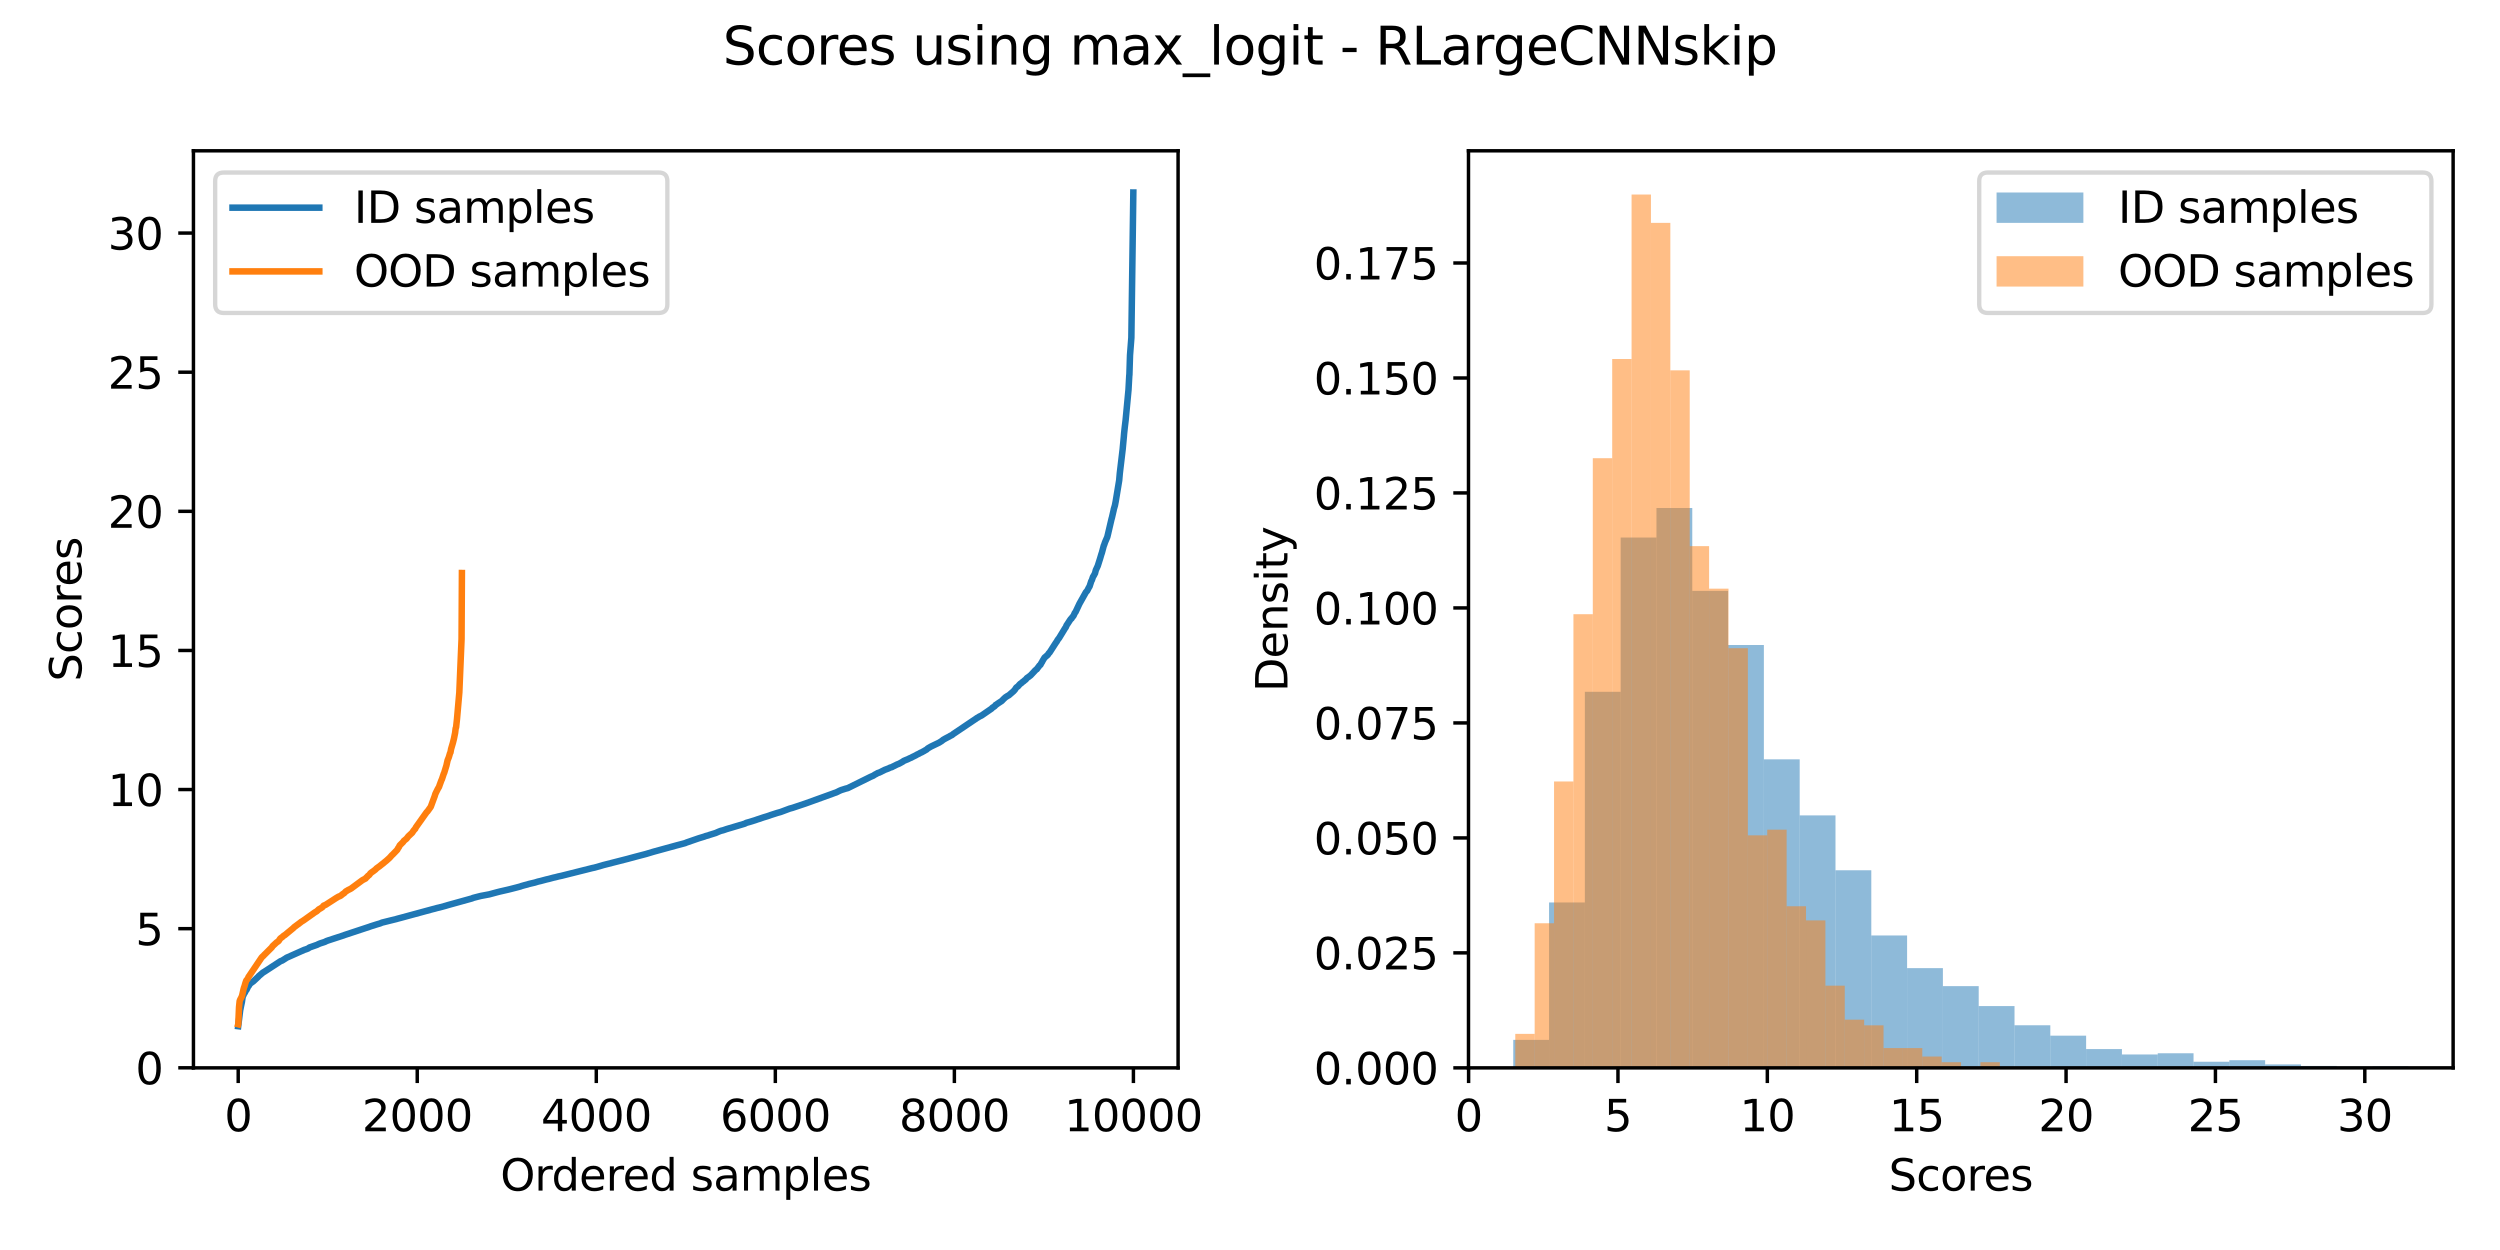 <?xml version="1.0" encoding="utf-8" standalone="no"?>
<!DOCTYPE svg PUBLIC "-//W3C//DTD SVG 1.1//EN"
  "http://www.w3.org/Graphics/SVG/1.1/DTD/svg11.dtd">
<svg xmlns:xlink="http://www.w3.org/1999/xlink" width="576pt" height="288pt" viewBox="0 0 576 288" xmlns="http://www.w3.org/2000/svg" version="1.1">
 <defs>
  <style type="text/css">*{stroke-linejoin: round; stroke-linecap: butt}</style>
 </defs>
 <g id="figure_1">
  <g id="patch_1">
   <path d="M 0 288 
L 576 288 
L 576 0 
L 0 0 
z
" style="fill: #ffffff"/>
  </g>
  <g id="axes_1">
   <g id="patch_2">
    <path d="M 44.57 246.04 
L 271.43 246.04 
L 271.43 34.751 
L 44.57 34.751 
z
" style="fill: #ffffff"/>
   </g>
   <g id="matplotlib.axis_1">
    <g id="xtick_1">
     <g id="line2d_1">
      <defs>
       <path id="mb1675993ce" d="M 0 0 
L 0 3.5 
" style="stroke: #000000; stroke-width: 0.8"/>
      </defs>
      <g>
       <use xlink:href="#mb1675993ce" x="54.882" y="246.04" style="stroke: #000000; stroke-width: 0.8"/>
      </g>
     </g>
     <g id="text_1">
      <!-- 0 -->
      <g transform="translate(51.701 260.638) scale(0.1 -0.1)">
       <defs>
        <path id="DejaVuSans-30" d="M 2034 4250 
Q 1547 4250 1301 3770 
Q 1056 3291 1056 2328 
Q 1056 1369 1301 889 
Q 1547 409 2034 409 
Q 2525 409 2770 889 
Q 3016 1369 3016 2328 
Q 3016 3291 2770 3770 
Q 2525 4250 2034 4250 
z
M 2034 4750 
Q 2819 4750 3233 4129 
Q 3647 3509 3647 2328 
Q 3647 1150 3233 529 
Q 2819 -91 2034 -91 
Q 1250 -91 836 529 
Q 422 1150 422 2328 
Q 422 3509 836 4129 
Q 1250 4750 2034 4750 
z
" transform="scale(0.016)"/>
       </defs>
       <use xlink:href="#DejaVuSans-30"/>
      </g>
     </g>
    </g>
    <g id="xtick_2">
     <g id="line2d_2">
      <g>
       <use xlink:href="#mb1675993ce" x="96.133" y="246.04" style="stroke: #000000; stroke-width: 0.8"/>
      </g>
     </g>
     <g id="text_2">
      <!-- 2000 -->
      <g transform="translate(83.408 260.638) scale(0.1 -0.1)">
       <defs>
        <path id="DejaVuSans-32" d="M 1228 531 
L 3431 531 
L 3431 0 
L 469 0 
L 469 531 
Q 828 903 1448 1529 
Q 2069 2156 2228 2338 
Q 2531 2678 2651 2914 
Q 2772 3150 2772 3378 
Q 2772 3750 2511 3984 
Q 2250 4219 1831 4219 
Q 1534 4219 1204 4116 
Q 875 4013 500 3803 
L 500 4441 
Q 881 4594 1212 4672 
Q 1544 4750 1819 4750 
Q 2544 4750 2975 4387 
Q 3406 4025 3406 3419 
Q 3406 3131 3298 2873 
Q 3191 2616 2906 2266 
Q 2828 2175 2409 1742 
Q 1991 1309 1228 531 
z
" transform="scale(0.016)"/>
       </defs>
       <use xlink:href="#DejaVuSans-32"/>
       <use xlink:href="#DejaVuSans-30" transform="translate(63.623 0)"/>
       <use xlink:href="#DejaVuSans-30" transform="translate(127.246 0)"/>
       <use xlink:href="#DejaVuSans-30" transform="translate(190.869 0)"/>
      </g>
     </g>
    </g>
    <g id="xtick_3">
     <g id="line2d_3">
      <g>
       <use xlink:href="#mb1675993ce" x="137.385" y="246.04" style="stroke: #000000; stroke-width: 0.8"/>
      </g>
     </g>
     <g id="text_3">
      <!-- 4000 -->
      <g transform="translate(124.66 260.638) scale(0.1 -0.1)">
       <defs>
        <path id="DejaVuSans-34" d="M 2419 4116 
L 825 1625 
L 2419 1625 
L 2419 4116 
z
M 2253 4666 
L 3047 4666 
L 3047 1625 
L 3713 1625 
L 3713 1100 
L 3047 1100 
L 3047 0 
L 2419 0 
L 2419 1100 
L 313 1100 
L 313 1709 
L 2253 4666 
z
" transform="scale(0.016)"/>
       </defs>
       <use xlink:href="#DejaVuSans-34"/>
       <use xlink:href="#DejaVuSans-30" transform="translate(63.623 0)"/>
       <use xlink:href="#DejaVuSans-30" transform="translate(127.246 0)"/>
       <use xlink:href="#DejaVuSans-30" transform="translate(190.869 0)"/>
      </g>
     </g>
    </g>
    <g id="xtick_4">
     <g id="line2d_4">
      <g>
       <use xlink:href="#mb1675993ce" x="178.636" y="246.04" style="stroke: #000000; stroke-width: 0.8"/>
      </g>
     </g>
     <g id="text_4">
      <!-- 6000 -->
      <g transform="translate(165.911 260.638) scale(0.1 -0.1)">
       <defs>
        <path id="DejaVuSans-36" d="M 2113 2584 
Q 1688 2584 1439 2293 
Q 1191 2003 1191 1497 
Q 1191 994 1439 701 
Q 1688 409 2113 409 
Q 2538 409 2786 701 
Q 3034 994 3034 1497 
Q 3034 2003 2786 2293 
Q 2538 2584 2113 2584 
z
M 3366 4563 
L 3366 3988 
Q 3128 4100 2886 4159 
Q 2644 4219 2406 4219 
Q 1781 4219 1451 3797 
Q 1122 3375 1075 2522 
Q 1259 2794 1537 2939 
Q 1816 3084 2150 3084 
Q 2853 3084 3261 2657 
Q 3669 2231 3669 1497 
Q 3669 778 3244 343 
Q 2819 -91 2113 -91 
Q 1303 -91 875 529 
Q 447 1150 447 2328 
Q 447 3434 972 4092 
Q 1497 4750 2381 4750 
Q 2619 4750 2861 4703 
Q 3103 4656 3366 4563 
z
" transform="scale(0.016)"/>
       </defs>
       <use xlink:href="#DejaVuSans-36"/>
       <use xlink:href="#DejaVuSans-30" transform="translate(63.623 0)"/>
       <use xlink:href="#DejaVuSans-30" transform="translate(127.246 0)"/>
       <use xlink:href="#DejaVuSans-30" transform="translate(190.869 0)"/>
      </g>
     </g>
    </g>
    <g id="xtick_5">
     <g id="line2d_5">
      <g>
       <use xlink:href="#mb1675993ce" x="219.887" y="246.04" style="stroke: #000000; stroke-width: 0.8"/>
      </g>
     </g>
     <g id="text_5">
      <!-- 8000 -->
      <g transform="translate(207.162 260.638) scale(0.1 -0.1)">
       <defs>
        <path id="DejaVuSans-38" d="M 2034 2216 
Q 1584 2216 1326 1975 
Q 1069 1734 1069 1313 
Q 1069 891 1326 650 
Q 1584 409 2034 409 
Q 2484 409 2743 651 
Q 3003 894 3003 1313 
Q 3003 1734 2745 1975 
Q 2488 2216 2034 2216 
z
M 1403 2484 
Q 997 2584 770 2862 
Q 544 3141 544 3541 
Q 544 4100 942 4425 
Q 1341 4750 2034 4750 
Q 2731 4750 3128 4425 
Q 3525 4100 3525 3541 
Q 3525 3141 3298 2862 
Q 3072 2584 2669 2484 
Q 3125 2378 3379 2068 
Q 3634 1759 3634 1313 
Q 3634 634 3220 271 
Q 2806 -91 2034 -91 
Q 1263 -91 848 271 
Q 434 634 434 1313 
Q 434 1759 690 2068 
Q 947 2378 1403 2484 
z
M 1172 3481 
Q 1172 3119 1398 2916 
Q 1625 2713 2034 2713 
Q 2441 2713 2670 2916 
Q 2900 3119 2900 3481 
Q 2900 3844 2670 4047 
Q 2441 4250 2034 4250 
Q 1625 4250 1398 4047 
Q 1172 3844 1172 3481 
z
" transform="scale(0.016)"/>
       </defs>
       <use xlink:href="#DejaVuSans-38"/>
       <use xlink:href="#DejaVuSans-30" transform="translate(63.623 0)"/>
       <use xlink:href="#DejaVuSans-30" transform="translate(127.246 0)"/>
       <use xlink:href="#DejaVuSans-30" transform="translate(190.869 0)"/>
      </g>
     </g>
    </g>
    <g id="xtick_6">
     <g id="line2d_6">
      <g>
       <use xlink:href="#mb1675993ce" x="261.139" y="246.04" style="stroke: #000000; stroke-width: 0.8"/>
      </g>
     </g>
     <g id="text_6">
      <!-- 10000 -->
      <g transform="translate(245.232 260.638) scale(0.1 -0.1)">
       <defs>
        <path id="DejaVuSans-31" d="M 794 531 
L 1825 531 
L 1825 4091 
L 703 3866 
L 703 4441 
L 1819 4666 
L 2450 4666 
L 2450 531 
L 3481 531 
L 3481 0 
L 794 0 
L 794 531 
z
" transform="scale(0.016)"/>
       </defs>
       <use xlink:href="#DejaVuSans-31"/>
       <use xlink:href="#DejaVuSans-30" transform="translate(63.623 0)"/>
       <use xlink:href="#DejaVuSans-30" transform="translate(127.246 0)"/>
       <use xlink:href="#DejaVuSans-30" transform="translate(190.869 0)"/>
       <use xlink:href="#DejaVuSans-30" transform="translate(254.492 0)"/>
      </g>
     </g>
    </g>
    <g id="text_7">
     <!-- Ordered samples -->
     <g transform="translate(115.279 274.317) scale(0.1 -0.1)">
      <defs>
       <path id="DejaVuSans-4f" d="M 2522 4238 
Q 1834 4238 1429 3725 
Q 1025 3213 1025 2328 
Q 1025 1447 1429 934 
Q 1834 422 2522 422 
Q 3209 422 3611 934 
Q 4013 1447 4013 2328 
Q 4013 3213 3611 3725 
Q 3209 4238 2522 4238 
z
M 2522 4750 
Q 3503 4750 4090 4092 
Q 4678 3434 4678 2328 
Q 4678 1225 4090 567 
Q 3503 -91 2522 -91 
Q 1538 -91 948 565 
Q 359 1222 359 2328 
Q 359 3434 948 4092 
Q 1538 4750 2522 4750 
z
" transform="scale(0.016)"/>
       <path id="DejaVuSans-72" d="M 2631 2963 
Q 2534 3019 2420 3045 
Q 2306 3072 2169 3072 
Q 1681 3072 1420 2755 
Q 1159 2438 1159 1844 
L 1159 0 
L 581 0 
L 581 3500 
L 1159 3500 
L 1159 2956 
Q 1341 3275 1631 3429 
Q 1922 3584 2338 3584 
Q 2397 3584 2469 3576 
Q 2541 3569 2628 3553 
L 2631 2963 
z
" transform="scale(0.016)"/>
       <path id="DejaVuSans-64" d="M 2906 2969 
L 2906 4863 
L 3481 4863 
L 3481 0 
L 2906 0 
L 2906 525 
Q 2725 213 2448 61 
Q 2172 -91 1784 -91 
Q 1150 -91 751 415 
Q 353 922 353 1747 
Q 353 2572 751 3078 
Q 1150 3584 1784 3584 
Q 2172 3584 2448 3432 
Q 2725 3281 2906 2969 
z
M 947 1747 
Q 947 1113 1208 752 
Q 1469 391 1925 391 
Q 2381 391 2643 752 
Q 2906 1113 2906 1747 
Q 2906 2381 2643 2742 
Q 2381 3103 1925 3103 
Q 1469 3103 1208 2742 
Q 947 2381 947 1747 
z
" transform="scale(0.016)"/>
       <path id="DejaVuSans-65" d="M 3597 1894 
L 3597 1613 
L 953 1613 
Q 991 1019 1311 708 
Q 1631 397 2203 397 
Q 2534 397 2845 478 
Q 3156 559 3463 722 
L 3463 178 
Q 3153 47 2828 -22 
Q 2503 -91 2169 -91 
Q 1331 -91 842 396 
Q 353 884 353 1716 
Q 353 2575 817 3079 
Q 1281 3584 2069 3584 
Q 2775 3584 3186 3129 
Q 3597 2675 3597 1894 
z
M 3022 2063 
Q 3016 2534 2758 2815 
Q 2500 3097 2075 3097 
Q 1594 3097 1305 2825 
Q 1016 2553 972 2059 
L 3022 2063 
z
" transform="scale(0.016)"/>
       <path id="DejaVuSans-20" transform="scale(0.016)"/>
       <path id="DejaVuSans-73" d="M 2834 3397 
L 2834 2853 
Q 2591 2978 2328 3040 
Q 2066 3103 1784 3103 
Q 1356 3103 1142 2972 
Q 928 2841 928 2578 
Q 928 2378 1081 2264 
Q 1234 2150 1697 2047 
L 1894 2003 
Q 2506 1872 2764 1633 
Q 3022 1394 3022 966 
Q 3022 478 2636 193 
Q 2250 -91 1575 -91 
Q 1294 -91 989 -36 
Q 684 19 347 128 
L 347 722 
Q 666 556 975 473 
Q 1284 391 1588 391 
Q 1994 391 2212 530 
Q 2431 669 2431 922 
Q 2431 1156 2273 1281 
Q 2116 1406 1581 1522 
L 1381 1569 
Q 847 1681 609 1914 
Q 372 2147 372 2553 
Q 372 3047 722 3315 
Q 1072 3584 1716 3584 
Q 2034 3584 2315 3537 
Q 2597 3491 2834 3397 
z
" transform="scale(0.016)"/>
       <path id="DejaVuSans-61" d="M 2194 1759 
Q 1497 1759 1228 1600 
Q 959 1441 959 1056 
Q 959 750 1161 570 
Q 1363 391 1709 391 
Q 2188 391 2477 730 
Q 2766 1069 2766 1631 
L 2766 1759 
L 2194 1759 
z
M 3341 1997 
L 3341 0 
L 2766 0 
L 2766 531 
Q 2569 213 2275 61 
Q 1981 -91 1556 -91 
Q 1019 -91 701 211 
Q 384 513 384 1019 
Q 384 1609 779 1909 
Q 1175 2209 1959 2209 
L 2766 2209 
L 2766 2266 
Q 2766 2663 2505 2880 
Q 2244 3097 1772 3097 
Q 1472 3097 1187 3025 
Q 903 2953 641 2809 
L 641 3341 
Q 956 3463 1253 3523 
Q 1550 3584 1831 3584 
Q 2591 3584 2966 3190 
Q 3341 2797 3341 1997 
z
" transform="scale(0.016)"/>
       <path id="DejaVuSans-6d" d="M 3328 2828 
Q 3544 3216 3844 3400 
Q 4144 3584 4550 3584 
Q 5097 3584 5394 3201 
Q 5691 2819 5691 2113 
L 5691 0 
L 5113 0 
L 5113 2094 
Q 5113 2597 4934 2840 
Q 4756 3084 4391 3084 
Q 3944 3084 3684 2787 
Q 3425 2491 3425 1978 
L 3425 0 
L 2847 0 
L 2847 2094 
Q 2847 2600 2669 2842 
Q 2491 3084 2119 3084 
Q 1678 3084 1418 2786 
Q 1159 2488 1159 1978 
L 1159 0 
L 581 0 
L 581 3500 
L 1159 3500 
L 1159 2956 
Q 1356 3278 1631 3431 
Q 1906 3584 2284 3584 
Q 2666 3584 2933 3390 
Q 3200 3197 3328 2828 
z
" transform="scale(0.016)"/>
       <path id="DejaVuSans-70" d="M 1159 525 
L 1159 -1331 
L 581 -1331 
L 581 3500 
L 1159 3500 
L 1159 2969 
Q 1341 3281 1617 3432 
Q 1894 3584 2278 3584 
Q 2916 3584 3314 3078 
Q 3713 2572 3713 1747 
Q 3713 922 3314 415 
Q 2916 -91 2278 -91 
Q 1894 -91 1617 61 
Q 1341 213 1159 525 
z
M 3116 1747 
Q 3116 2381 2855 2742 
Q 2594 3103 2138 3103 
Q 1681 3103 1420 2742 
Q 1159 2381 1159 1747 
Q 1159 1113 1420 752 
Q 1681 391 2138 391 
Q 2594 391 2855 752 
Q 3116 1113 3116 1747 
z
" transform="scale(0.016)"/>
       <path id="DejaVuSans-6c" d="M 603 4863 
L 1178 4863 
L 1178 0 
L 603 0 
L 603 4863 
z
" transform="scale(0.016)"/>
      </defs>
      <use xlink:href="#DejaVuSans-4f"/>
      <use xlink:href="#DejaVuSans-72" transform="translate(78.711 0)"/>
      <use xlink:href="#DejaVuSans-64" transform="translate(118.074 0)"/>
      <use xlink:href="#DejaVuSans-65" transform="translate(181.551 0)"/>
      <use xlink:href="#DejaVuSans-72" transform="translate(243.074 0)"/>
      <use xlink:href="#DejaVuSans-65" transform="translate(281.938 0)"/>
      <use xlink:href="#DejaVuSans-64" transform="translate(343.461 0)"/>
      <use xlink:href="#DejaVuSans-20" transform="translate(406.938 0)"/>
      <use xlink:href="#DejaVuSans-73" transform="translate(438.725 0)"/>
      <use xlink:href="#DejaVuSans-61" transform="translate(490.824 0)"/>
      <use xlink:href="#DejaVuSans-6d" transform="translate(552.104 0)"/>
      <use xlink:href="#DejaVuSans-70" transform="translate(649.516 0)"/>
      <use xlink:href="#DejaVuSans-6c" transform="translate(712.992 0)"/>
      <use xlink:href="#DejaVuSans-65" transform="translate(740.775 0)"/>
      <use xlink:href="#DejaVuSans-73" transform="translate(802.299 0)"/>
     </g>
    </g>
   </g>
   <g id="matplotlib.axis_2">
    <g id="ytick_1">
     <g id="line2d_7">
      <defs>
       <path id="m88c68be531" d="M 0 0 
L -3.5 0 
" style="stroke: #000000; stroke-width: 0.8"/>
      </defs>
      <g>
       <use xlink:href="#m88c68be531" x="44.57" y="246.017" style="stroke: #000000; stroke-width: 0.8"/>
      </g>
     </g>
     <g id="text_8">
      <!-- 0 -->
      <g transform="translate(31.207 249.816) scale(0.1 -0.1)">
       <use xlink:href="#DejaVuSans-30"/>
      </g>
     </g>
    </g>
    <g id="ytick_2">
     <g id="line2d_8">
      <g>
       <use xlink:href="#m88c68be531" x="44.57" y="213.965" style="stroke: #000000; stroke-width: 0.8"/>
      </g>
     </g>
     <g id="text_9">
      <!-- 5 -->
      <g transform="translate(31.207 217.764) scale(0.1 -0.1)">
       <defs>
        <path id="DejaVuSans-35" d="M 691 4666 
L 3169 4666 
L 3169 4134 
L 1269 4134 
L 1269 2991 
Q 1406 3038 1543 3061 
Q 1681 3084 1819 3084 
Q 2600 3084 3056 2656 
Q 3513 2228 3513 1497 
Q 3513 744 3044 326 
Q 2575 -91 1722 -91 
Q 1428 -91 1123 -41 
Q 819 9 494 109 
L 494 744 
Q 775 591 1075 516 
Q 1375 441 1709 441 
Q 2250 441 2565 725 
Q 2881 1009 2881 1497 
Q 2881 1984 2565 2268 
Q 2250 2553 1709 2553 
Q 1456 2553 1204 2497 
Q 953 2441 691 2322 
L 691 4666 
z
" transform="scale(0.016)"/>
       </defs>
       <use xlink:href="#DejaVuSans-35"/>
      </g>
     </g>
    </g>
    <g id="ytick_3">
     <g id="line2d_9">
      <g>
       <use xlink:href="#m88c68be531" x="44.57" y="181.913" style="stroke: #000000; stroke-width: 0.8"/>
      </g>
     </g>
     <g id="text_10">
      <!-- 10 -->
      <g transform="translate(24.845 185.712) scale(0.1 -0.1)">
       <use xlink:href="#DejaVuSans-31"/>
       <use xlink:href="#DejaVuSans-30" transform="translate(63.623 0)"/>
      </g>
     </g>
    </g>
    <g id="ytick_4">
     <g id="line2d_10">
      <g>
       <use xlink:href="#m88c68be531" x="44.57" y="149.861" style="stroke: #000000; stroke-width: 0.8"/>
      </g>
     </g>
     <g id="text_11">
      <!-- 15 -->
      <g transform="translate(24.845 153.66) scale(0.1 -0.1)">
       <use xlink:href="#DejaVuSans-31"/>
       <use xlink:href="#DejaVuSans-35" transform="translate(63.623 0)"/>
      </g>
     </g>
    </g>
    <g id="ytick_5">
     <g id="line2d_11">
      <g>
       <use xlink:href="#m88c68be531" x="44.57" y="117.808" style="stroke: #000000; stroke-width: 0.8"/>
      </g>
     </g>
     <g id="text_12">
      <!-- 20 -->
      <g transform="translate(24.845 121.608) scale(0.1 -0.1)">
       <use xlink:href="#DejaVuSans-32"/>
       <use xlink:href="#DejaVuSans-30" transform="translate(63.623 0)"/>
      </g>
     </g>
    </g>
    <g id="ytick_6">
     <g id="line2d_12">
      <g>
       <use xlink:href="#m88c68be531" x="44.57" y="85.756" style="stroke: #000000; stroke-width: 0.8"/>
      </g>
     </g>
     <g id="text_13">
      <!-- 25 -->
      <g transform="translate(24.845 89.555) scale(0.1 -0.1)">
       <use xlink:href="#DejaVuSans-32"/>
       <use xlink:href="#DejaVuSans-35" transform="translate(63.623 0)"/>
      </g>
     </g>
    </g>
    <g id="ytick_7">
     <g id="line2d_13">
      <g>
       <use xlink:href="#m88c68be531" x="44.57" y="53.704" style="stroke: #000000; stroke-width: 0.8"/>
      </g>
     </g>
     <g id="text_14">
      <!-- 30 -->
      <g transform="translate(24.845 57.503) scale(0.1 -0.1)">
       <defs>
        <path id="DejaVuSans-33" d="M 2597 2516 
Q 3050 2419 3304 2112 
Q 3559 1806 3559 1356 
Q 3559 666 3084 287 
Q 2609 -91 1734 -91 
Q 1441 -91 1130 -33 
Q 819 25 488 141 
L 488 750 
Q 750 597 1062 519 
Q 1375 441 1716 441 
Q 2309 441 2620 675 
Q 2931 909 2931 1356 
Q 2931 1769 2642 2001 
Q 2353 2234 1838 2234 
L 1294 2234 
L 1294 2753 
L 1863 2753 
Q 2328 2753 2575 2939 
Q 2822 3125 2822 3475 
Q 2822 3834 2567 4026 
Q 2313 4219 1838 4219 
Q 1578 4219 1281 4162 
Q 984 4106 628 3988 
L 628 4550 
Q 988 4650 1302 4700 
Q 1616 4750 1894 4750 
Q 2613 4750 3031 4423 
Q 3450 4097 3450 3541 
Q 3450 3153 3228 2886 
Q 3006 2619 2597 2516 
z
" transform="scale(0.016)"/>
       </defs>
       <use xlink:href="#DejaVuSans-33"/>
       <use xlink:href="#DejaVuSans-30" transform="translate(63.623 0)"/>
      </g>
     </g>
    </g>
    <g id="text_15">
     <!-- Scores -->
     <g transform="translate(18.765 157.003) rotate(-90) scale(0.1 -0.1)">
      <defs>
       <path id="DejaVuSans-53" d="M 3425 4513 
L 3425 3897 
Q 3066 4069 2747 4153 
Q 2428 4238 2131 4238 
Q 1616 4238 1336 4038 
Q 1056 3838 1056 3469 
Q 1056 3159 1242 3001 
Q 1428 2844 1947 2747 
L 2328 2669 
Q 3034 2534 3370 2195 
Q 3706 1856 3706 1288 
Q 3706 609 3251 259 
Q 2797 -91 1919 -91 
Q 1588 -91 1214 -16 
Q 841 59 441 206 
L 441 856 
Q 825 641 1194 531 
Q 1563 422 1919 422 
Q 2459 422 2753 634 
Q 3047 847 3047 1241 
Q 3047 1584 2836 1778 
Q 2625 1972 2144 2069 
L 1759 2144 
Q 1053 2284 737 2584 
Q 422 2884 422 3419 
Q 422 4038 858 4394 
Q 1294 4750 2059 4750 
Q 2388 4750 2728 4690 
Q 3069 4631 3425 4513 
z
" transform="scale(0.016)"/>
       <path id="DejaVuSans-63" d="M 3122 3366 
L 3122 2828 
Q 2878 2963 2633 3030 
Q 2388 3097 2138 3097 
Q 1578 3097 1268 2742 
Q 959 2388 959 1747 
Q 959 1106 1268 751 
Q 1578 397 2138 397 
Q 2388 397 2633 464 
Q 2878 531 3122 666 
L 3122 134 
Q 2881 22 2623 -34 
Q 2366 -91 2075 -91 
Q 1284 -91 818 406 
Q 353 903 353 1747 
Q 353 2603 823 3093 
Q 1294 3584 2113 3584 
Q 2378 3584 2631 3529 
Q 2884 3475 3122 3366 
z
" transform="scale(0.016)"/>
       <path id="DejaVuSans-6f" d="M 1959 3097 
Q 1497 3097 1228 2736 
Q 959 2375 959 1747 
Q 959 1119 1226 758 
Q 1494 397 1959 397 
Q 2419 397 2687 759 
Q 2956 1122 2956 1747 
Q 2956 2369 2687 2733 
Q 2419 3097 1959 3097 
z
M 1959 3584 
Q 2709 3584 3137 3096 
Q 3566 2609 3566 1747 
Q 3566 888 3137 398 
Q 2709 -91 1959 -91 
Q 1206 -91 779 398 
Q 353 888 353 1747 
Q 353 2609 779 3096 
Q 1206 3584 1959 3584 
z
" transform="scale(0.016)"/>
      </defs>
      <use xlink:href="#DejaVuSans-53"/>
      <use xlink:href="#DejaVuSans-63" transform="translate(63.477 0)"/>
      <use xlink:href="#DejaVuSans-6f" transform="translate(118.457 0)"/>
      <use xlink:href="#DejaVuSans-72" transform="translate(179.639 0)"/>
      <use xlink:href="#DejaVuSans-65" transform="translate(218.502 0)"/>
      <use xlink:href="#DejaVuSans-73" transform="translate(280.025 0)"/>
     </g>
    </g>
   </g>
   <g id="line2d_14">
    <path d="M 54.882 236.436 
L 55.356 232.586 
L 55.377 232.575 
L 55.521 231.844 
L 55.727 230.892 
L 55.913 229.608 
L 56.016 229.439 
L 56.243 228.953 
L 56.429 228.676 
L 56.656 228.204 
L 56.779 228.106 
L 57.192 227.237 
L 57.295 227.172 
L 57.584 226.682 
L 57.79 226.515 
L 58.161 226.246 
L 58.347 226.12 
L 59.523 225.023 
L 59.605 224.905 
L 60.409 224.229 
L 60.533 224.112 
L 60.946 223.862 
L 64.638 221.453 
L 65.009 221.318 
L 65.525 220.987 
L 65.71 220.88 
L 66.02 220.664 
L 70.124 218.838 
L 70.475 218.73 
L 70.825 218.597 
L 71.073 218.486 
L 71.238 218.323 
L 73.053 217.685 
L 73.301 217.556 
L 73.589 217.429 
L 73.857 217.329 
L 74.249 217.207 
L 74.703 217.059 
L 74.992 216.946 
L 75.177 216.832 
L 75.673 216.655 
L 79.22 215.499 
L 79.385 215.427 
L 85.181 213.51 
L 85.408 213.423 
L 86.79 212.987 
L 87.553 212.763 
L 87.759 212.679 
L 88.007 212.569 
L 91.369 211.736 
L 91.637 211.655 
L 92.359 211.466 
L 99.66 209.483 
L 100.155 209.361 
L 100.733 209.198 
L 101.228 209.086 
L 102.651 208.702 
L 103.249 208.522 
L 108.777 206.989 
L 108.962 206.892 
L 109.457 206.76 
L 110.324 206.537 
L 110.777 206.425 
L 112.716 206.061 
L 114.634 205.545 
L 115.212 205.4 
L 117.068 204.974 
L 117.646 204.832 
L 119.028 204.477 
L 119.894 204.246 
L 120.121 204.155 
L 120.822 203.954 
L 121.523 203.776 
L 121.853 203.668 
L 123.256 203.337 
L 123.937 203.124 
L 124.535 202.99 
L 125.875 202.63 
L 126.432 202.505 
L 127.525 202.21 
L 127.938 202.122 
L 128.412 202.001 
L 128.619 201.943 
L 129.402 201.778 
L 129.897 201.652 
L 136.456 200.005 
L 136.993 199.893 
L 138.725 199.4 
L 138.993 199.317 
L 144.645 197.873 
L 145.14 197.735 
L 146.419 197.391 
L 148.378 196.879 
L 148.832 196.759 
L 150.337 196.304 
L 150.626 196.221 
L 155.865 194.783 
L 157.206 194.43 
L 157.866 194.251 
L 158.155 194.121 
L 160.774 193.216 
L 161.187 193.081 
L 162.259 192.758 
L 162.569 192.634 
L 163.208 192.466 
L 163.435 192.374 
L 164.879 191.926 
L 165.518 191.645 
L 165.848 191.512 
L 166.096 191.421 
L 166.591 191.299 
L 166.797 191.233 
L 167.374 191.03 
L 171.479 189.811 
L 171.747 189.702 
L 171.912 189.597 
L 172.201 189.514 
L 172.634 189.396 
L 173.975 188.982 
L 174.305 188.866 
L 174.573 188.769 
L 174.738 188.723 
L 175.913 188.325 
L 176.759 188.071 
L 177.337 187.875 
L 177.543 187.794 
L 179.152 187.278 
L 179.523 187.179 
L 179.894 187.07 
L 181.957 186.3 
L 182.575 186.135 
L 185.628 185.113 
L 191.939 182.831 
L 192.146 182.748 
L 192.62 182.591 
L 192.991 182.419 
L 193.26 182.275 
L 193.507 182.159 
L 193.878 182.008 
L 194.208 181.906 
L 194.559 181.795 
L 194.765 181.726 
L 195.343 181.575 
L 200.582 178.983 
L 201.2 178.719 
L 201.592 178.46 
L 201.922 178.294 
L 202.252 178.094 
L 202.52 178.033 
L 203.057 177.78 
L 203.284 177.652 
L 203.572 177.523 
L 203.799 177.392 
L 204.727 177.043 
L 205.057 176.871 
L 205.532 176.729 
L 205.738 176.601 
L 206.047 176.463 
L 206.295 176.333 
L 206.707 176.124 
L 207.017 176.015 
L 207.285 175.881 
L 208.007 175.479 
L 208.193 175.325 
L 208.729 175.096 
L 209.1 174.955 
L 209.451 174.781 
L 209.698 174.662 
L 210.049 174.528 
L 210.173 174.418 
L 210.338 174.356 
L 211.018 174.022 
L 211.204 173.899 
L 211.761 173.634 
L 212.07 173.447 
L 212.359 173.335 
L 212.668 173.158 
L 212.895 173.039 
L 213.122 172.898 
L 213.493 172.692 
L 213.72 172.47 
L 213.906 172.349 
L 214.339 172.098 
L 214.525 171.99 
L 216.36 171.109 
L 216.732 170.874 
L 216.958 170.733 
L 217.309 170.448 
L 217.783 170.176 
L 218.299 169.904 
L 218.774 169.659 
L 218.939 169.542 
L 219.31 169.375 
L 219.454 169.265 
L 219.619 169.124 
L 224.157 166.065 
L 224.487 165.849 
L 224.652 165.732 
L 224.899 165.586 
L 224.982 165.487 
L 225.229 165.361 
L 225.415 165.25 
L 225.662 165.088 
L 225.972 164.946 
L 226.199 164.825 
L 228.468 163.263 
L 228.633 163.067 
L 228.921 162.886 
L 229.231 162.664 
L 229.396 162.42 
L 229.581 162.327 
L 229.788 162.172 
L 229.932 162.069 
L 230.798 161.502 
L 231.19 161.092 
L 231.644 160.669 
L 231.871 160.521 
L 232.015 160.426 
L 232.18 160.322 
L 232.428 160.202 
L 232.634 160.024 
L 233.521 159.253 
L 233.665 159.088 
L 233.83 158.906 
L 234.14 158.42 
L 234.552 158.124 
L 234.862 157.757 
L 235.068 157.551 
L 235.274 157.425 
L 235.46 157.254 
L 235.666 157.077 
L 235.872 156.945 
L 236.12 156.705 
L 236.305 156.6 
L 236.573 156.243 
L 236.759 156.114 
L 236.924 156.007 
L 237.44 155.614 
L 238.368 154.628 
L 238.471 154.498 
L 238.801 154.218 
L 238.884 154.182 
L 239.049 153.93 
L 239.131 153.826 
L 239.337 153.575 
L 239.399 153.462 
L 239.564 153.257 
L 239.709 153.183 
L 239.915 152.782 
L 240.1 152.497 
L 240.204 152.272 
L 240.678 151.491 
L 240.967 151.271 
L 241.194 151.053 
L 241.379 150.917 
L 241.647 150.497 
L 241.812 150.359 
L 243.256 148.112 
L 243.462 147.836 
L 243.648 147.492 
L 243.792 147.286 
L 244.019 147.004 
L 245.422 144.692 
L 245.525 144.58 
L 245.669 144.259 
L 245.711 144.116 
L 246.103 143.531 
L 246.494 142.922 
L 246.742 142.571 
L 246.866 142.523 
L 247.01 142.268 
L 247.154 142.102 
L 247.34 141.863 
L 247.402 141.741 
L 247.649 141.18 
L 247.794 141.042 
L 248.701 139.106 
L 248.763 138.995 
L 250.207 136.417 
L 250.475 136.143 
L 250.888 135.333 
L 251.032 135.128 
L 251.424 133.912 
L 251.568 133.658 
L 251.816 132.916 
L 252.022 132.598 
L 252.208 132.236 
L 252.27 132.167 
L 252.476 131.359 
L 252.93 130.373 
L 252.971 130.236 
L 253.445 128.74 
L 253.775 127.626 
L 253.858 127.413 
L 254.312 125.709 
L 254.353 125.667 
L 254.6 124.934 
L 255.116 123.734 
L 255.26 123.148 
L 256.127 119.434 
L 256.147 119.432 
L 256.58 117.559 
L 256.622 117.313 
L 256.869 116.482 
L 257.055 115.536 
L 257.859 110.677 
L 258.004 109.026 
L 258.664 103.487 
L 258.932 100.616 
L 258.994 99.858 
L 259.159 98.322 
L 259.344 96.793 
L 260.004 89.821 
L 260.19 86.425 
L 260.211 86.412 
L 260.355 81.847 
L 260.664 77.824 
L 261.118 44.355 
L 261.118 44.355 
" clip-path="url(#p4cec6510e7)" style="fill: none; stroke: #1f77b4; stroke-width: 1.5; stroke-linecap: square"/>
   </g>
   <g id="line2d_15">
    <path d="M 54.882 235.999 
L 54.902 235.923 
L 55.067 232.084 
L 55.212 230.651 
L 55.377 230.226 
L 55.459 230.112 
L 55.748 229.496 
L 55.872 228.986 
L 56.099 227.966 
L 56.243 227.448 
L 56.326 227.271 
L 56.532 226.523 
L 56.738 225.923 
L 56.903 225.717 
L 57.048 225.587 
L 57.274 225.055 
L 57.378 224.921 
L 60.265 220.634 
L 60.43 220.454 
L 60.636 220.263 
L 60.719 220.201 
L 60.905 219.974 
L 61.028 219.868 
L 62.637 218.258 
L 62.781 218.013 
L 63.751 217.117 
L 63.998 216.96 
L 64.205 216.797 
L 64.39 216.5 
L 64.576 216.237 
L 64.782 216.075 
L 65.05 215.885 
L 65.174 215.763 
L 65.401 215.564 
L 65.607 215.457 
L 67.608 213.804 
L 67.752 213.636 
L 69.217 212.547 
L 69.361 212.414 
L 69.959 212.045 
L 72.537 210.21 
L 72.702 210.115 
L 72.95 209.969 
L 73.218 209.74 
L 73.445 209.513 
L 73.713 209.37 
L 73.899 209.265 
L 74.291 209.002 
L 74.559 208.661 
L 75.033 208.467 
L 77.446 206.911 
L 77.983 206.592 
L 78.292 206.478 
L 78.498 206.368 
L 78.993 205.967 
L 79.282 205.795 
L 79.674 205.377 
L 79.983 205.215 
L 80.128 205.106 
L 80.726 204.811 
L 80.994 204.65 
L 81.2 204.488 
L 81.448 204.309 
L 83.407 202.86 
L 83.655 202.705 
L 84.232 202.413 
L 84.397 202.174 
L 84.603 202.032 
L 84.768 201.802 
L 85.037 201.632 
L 85.243 201.361 
L 85.305 201.253 
L 85.573 201.022 
L 86.047 200.694 
L 86.501 200.344 
L 86.769 200.062 
L 87.388 199.622 
L 87.512 199.532 
L 87.718 199.356 
L 87.862 199.251 
L 88.007 199.111 
L 88.213 198.985 
L 88.543 198.695 
L 89.017 198.313 
L 89.719 197.682 
L 89.904 197.484 
L 90.296 197.036 
L 90.461 196.903 
L 91.183 196.155 
L 91.534 195.786 
L 91.699 195.46 
L 91.926 195.142 
L 92.091 194.779 
L 92.874 194.001 
L 93.06 193.716 
L 93.658 193.238 
L 94.091 192.68 
L 94.215 192.562 
L 94.958 191.874 
L 95.288 191.371 
L 95.391 191.254 
L 95.597 191.012 
L 95.659 190.975 
L 95.803 190.643 
L 98.32 187.098 
L 98.464 186.986 
L 98.608 186.786 
L 99.206 185.949 
L 99.268 185.83 
L 100.155 183.425 
L 100.3 182.936 
L 100.547 182.418 
L 100.898 181.72 
L 101.145 181.318 
L 101.31 180.833 
L 101.723 179.713 
L 101.785 179.632 
L 102.259 178.208 
L 102.321 178.126 
L 102.857 176.367 
L 103.125 175.177 
L 103.414 174.455 
L 103.703 173.477 
L 103.785 173.375 
L 103.93 172.576 
L 104.342 171.171 
L 104.59 170.178 
L 104.858 168.848 
L 104.982 167.827 
L 105.085 167.557 
L 105.291 165.66 
L 105.827 159.548 
L 106.343 147.226 
L 106.425 132.024 
L 106.425 132.024 
" clip-path="url(#p4cec6510e7)" style="fill: none; stroke: #ff7f0e; stroke-width: 1.5; stroke-linecap: square"/>
   </g>
   <g id="patch_3">
    <path d="M 44.57 246.04 
L 44.57 34.751 
" style="fill: none; stroke: #000000; stroke-width: 0.8; stroke-linejoin: miter; stroke-linecap: square"/>
   </g>
   <g id="patch_4">
    <path d="M 271.43 246.04 
L 271.43 34.751 
" style="fill: none; stroke: #000000; stroke-width: 0.8; stroke-linejoin: miter; stroke-linecap: square"/>
   </g>
   <g id="patch_5">
    <path d="M 44.57 246.04 
L 271.43 246.04 
" style="fill: none; stroke: #000000; stroke-width: 0.8; stroke-linejoin: miter; stroke-linecap: square"/>
   </g>
   <g id="patch_6">
    <path d="M 44.57 34.751 
L 271.43 34.751 
" style="fill: none; stroke: #000000; stroke-width: 0.8; stroke-linejoin: miter; stroke-linecap: square"/>
   </g>
   <g id="legend_1">
    <g id="patch_7">
     <path d="M 51.57 72.108 
L 151.759 72.108 
Q 153.759 72.108 153.759 70.108 
L 153.759 41.751 
Q 153.759 39.751 151.759 39.751 
L 51.57 39.751 
Q 49.57 39.751 49.57 41.751 
L 49.57 70.108 
Q 49.57 72.108 51.57 72.108 
z
" style="fill: #ffffff; opacity: 0.8; stroke: #cccccc; stroke-linejoin: miter"/>
    </g>
    <g id="line2d_16">
     <path d="M 53.57 47.85 
L 63.57 47.85 
L 73.57 47.85 
" style="fill: none; stroke: #1f77b4; stroke-width: 1.5; stroke-linecap: square"/>
    </g>
    <g id="text_16">
     <!-- ID samples -->
     <g transform="translate(81.57 51.35) scale(0.1 -0.1)">
      <defs>
       <path id="DejaVuSans-49" d="M 628 4666 
L 1259 4666 
L 1259 0 
L 628 0 
L 628 4666 
z
" transform="scale(0.016)"/>
       <path id="DejaVuSans-44" d="M 1259 4147 
L 1259 519 
L 2022 519 
Q 2988 519 3436 956 
Q 3884 1394 3884 2338 
Q 3884 3275 3436 3711 
Q 2988 4147 2022 4147 
L 1259 4147 
z
M 628 4666 
L 1925 4666 
Q 3281 4666 3915 4102 
Q 4550 3538 4550 2338 
Q 4550 1131 3912 565 
Q 3275 0 1925 0 
L 628 0 
L 628 4666 
z
" transform="scale(0.016)"/>
      </defs>
      <use xlink:href="#DejaVuSans-49"/>
      <use xlink:href="#DejaVuSans-44" transform="translate(29.492 0)"/>
      <use xlink:href="#DejaVuSans-20" transform="translate(106.494 0)"/>
      <use xlink:href="#DejaVuSans-73" transform="translate(138.281 0)"/>
      <use xlink:href="#DejaVuSans-61" transform="translate(190.381 0)"/>
      <use xlink:href="#DejaVuSans-6d" transform="translate(251.66 0)"/>
      <use xlink:href="#DejaVuSans-70" transform="translate(349.072 0)"/>
      <use xlink:href="#DejaVuSans-6c" transform="translate(412.549 0)"/>
      <use xlink:href="#DejaVuSans-65" transform="translate(440.332 0)"/>
      <use xlink:href="#DejaVuSans-73" transform="translate(501.855 0)"/>
     </g>
    </g>
    <g id="line2d_17">
     <path d="M 53.57 62.528 
L 63.57 62.528 
L 73.57 62.528 
" style="fill: none; stroke: #ff7f0e; stroke-width: 1.5; stroke-linecap: square"/>
    </g>
    <g id="text_17">
     <!-- OOD samples -->
     <g transform="translate(81.57 66.028) scale(0.1 -0.1)">
      <use xlink:href="#DejaVuSans-4f"/>
      <use xlink:href="#DejaVuSans-4f" transform="translate(78.711 0)"/>
      <use xlink:href="#DejaVuSans-44" transform="translate(157.422 0)"/>
      <use xlink:href="#DejaVuSans-20" transform="translate(234.424 0)"/>
      <use xlink:href="#DejaVuSans-73" transform="translate(266.211 0)"/>
      <use xlink:href="#DejaVuSans-61" transform="translate(318.311 0)"/>
      <use xlink:href="#DejaVuSans-6d" transform="translate(379.59 0)"/>
      <use xlink:href="#DejaVuSans-70" transform="translate(477.002 0)"/>
      <use xlink:href="#DejaVuSans-6c" transform="translate(540.479 0)"/>
      <use xlink:href="#DejaVuSans-65" transform="translate(568.262 0)"/>
      <use xlink:href="#DejaVuSans-73" transform="translate(629.785 0)"/>
     </g>
    </g>
   </g>
  </g>
  <g id="axes_2">
   <g id="patch_8">
    <path d="M 338.34 246.04 
L 565.2 246.04 
L 565.2 34.751 
L 338.34 34.751 
z
" style="fill: #ffffff"/>
   </g>
   <g id="patch_9">
    <path d="M 348.652 246.04 
L 356.901 246.04 
L 356.901 239.586 
L 348.652 239.586 
z
" clip-path="url(#pdeea3f2b3f)" style="fill: #1f77b4; opacity: 0.5"/>
   </g>
   <g id="patch_10">
    <path d="M 356.901 246.04 
L 365.151 246.04 
L 365.151 207.934 
L 356.901 207.934 
z
" clip-path="url(#pdeea3f2b3f)" style="fill: #1f77b4; opacity: 0.5"/>
   </g>
   <g id="patch_11">
    <path d="M 365.151 246.04 
L 373.4 246.04 
L 373.4 159.394 
L 365.151 159.394 
z
" clip-path="url(#pdeea3f2b3f)" style="fill: #1f77b4; opacity: 0.5"/>
   </g>
   <g id="patch_12">
    <path d="M 373.4 246.04 
L 381.65 246.04 
L 381.65 123.852 
L 373.4 123.852 
z
" clip-path="url(#pdeea3f2b3f)" style="fill: #1f77b4; opacity: 0.5"/>
   </g>
   <g id="patch_13">
    <path d="M 381.65 246.04 
L 389.899 246.04 
L 389.899 117.044 
L 381.65 117.044 
z
" clip-path="url(#pdeea3f2b3f)" style="fill: #1f77b4; opacity: 0.5"/>
   </g>
   <g id="patch_14">
    <path d="M 389.899 246.04 
L 398.149 246.04 
L 398.149 136.141 
L 389.899 136.141 
z
" clip-path="url(#pdeea3f2b3f)" style="fill: #1f77b4; opacity: 0.5"/>
   </g>
   <g id="patch_15">
    <path d="M 398.149 246.04 
L 406.398 246.04 
L 406.398 148.608 
L 398.149 148.608 
z
" clip-path="url(#pdeea3f2b3f)" style="fill: #1f77b4; opacity: 0.5"/>
   </g>
   <g id="patch_16">
    <path d="M 406.398 246.04 
L 414.648 246.04 
L 414.648 174.955 
L 406.398 174.955 
z
" clip-path="url(#pdeea3f2b3f)" style="fill: #1f77b4; opacity: 0.5"/>
   </g>
   <g id="patch_17">
    <path d="M 414.648 246.04 
L 422.897 246.04 
L 422.897 187.864 
L 414.648 187.864 
z
" clip-path="url(#pdeea3f2b3f)" style="fill: #1f77b4; opacity: 0.5"/>
   </g>
   <g id="patch_18">
    <path d="M 422.897 246.04 
L 431.146 246.04 
L 431.146 200.507 
L 422.897 200.507 
z
" clip-path="url(#pdeea3f2b3f)" style="fill: #1f77b4; opacity: 0.5"/>
   </g>
   <g id="patch_19">
    <path d="M 431.146 246.04 
L 439.396 246.04 
L 439.396 215.537 
L 431.146 215.537 
z
" clip-path="url(#pdeea3f2b3f)" style="fill: #1f77b4; opacity: 0.5"/>
   </g>
   <g id="patch_20">
    <path d="M 439.396 246.04 
L 447.645 246.04 
L 447.645 223.052 
L 439.396 223.052 
z
" clip-path="url(#pdeea3f2b3f)" style="fill: #1f77b4; opacity: 0.5"/>
   </g>
   <g id="patch_21">
    <path d="M 447.645 246.04 
L 455.895 246.04 
L 455.895 227.208 
L 447.645 227.208 
z
" clip-path="url(#pdeea3f2b3f)" style="fill: #1f77b4; opacity: 0.5"/>
   </g>
   <g id="patch_22">
    <path d="M 455.895 246.04 
L 464.144 246.04 
L 464.144 231.805 
L 455.895 231.805 
z
" clip-path="url(#pdeea3f2b3f)" style="fill: #1f77b4; opacity: 0.5"/>
   </g>
   <g id="patch_23">
    <path d="M 464.144 246.04 
L 472.394 246.04 
L 472.394 236.226 
L 464.144 236.226 
z
" clip-path="url(#pdeea3f2b3f)" style="fill: #1f77b4; opacity: 0.5"/>
   </g>
   <g id="patch_24">
    <path d="M 472.394 246.04 
L 480.643 246.04 
L 480.643 238.613 
L 472.394 238.613 
z
" clip-path="url(#pdeea3f2b3f)" style="fill: #1f77b4; opacity: 0.5"/>
   </g>
   <g id="patch_25">
    <path d="M 480.643 246.04 
L 488.893 246.04 
L 488.893 241.708 
L 480.643 241.708 
z
" clip-path="url(#pdeea3f2b3f)" style="fill: #1f77b4; opacity: 0.5"/>
   </g>
   <g id="patch_26">
    <path d="M 488.893 246.04 
L 497.142 246.04 
L 497.142 242.946 
L 488.893 242.946 
z
" clip-path="url(#pdeea3f2b3f)" style="fill: #1f77b4; opacity: 0.5"/>
   </g>
   <g id="patch_27">
    <path d="M 497.142 246.04 
L 505.391 246.04 
L 505.391 242.68 
L 497.142 242.68 
z
" clip-path="url(#pdeea3f2b3f)" style="fill: #1f77b4; opacity: 0.5"/>
   </g>
   <g id="patch_28">
    <path d="M 505.391 246.04 
L 513.641 246.04 
L 513.641 244.625 
L 505.391 244.625 
z
" clip-path="url(#pdeea3f2b3f)" style="fill: #1f77b4; opacity: 0.5"/>
   </g>
   <g id="patch_29">
    <path d="M 513.641 246.04 
L 521.89 246.04 
L 521.89 244.272 
L 513.641 244.272 
z
" clip-path="url(#pdeea3f2b3f)" style="fill: #1f77b4; opacity: 0.5"/>
   </g>
   <g id="patch_30">
    <path d="M 521.89 246.04 
L 530.14 246.04 
L 530.14 245.244 
L 521.89 245.244 
z
" clip-path="url(#pdeea3f2b3f)" style="fill: #1f77b4; opacity: 0.5"/>
   </g>
   <g id="patch_31">
    <path d="M 530.14 246.04 
L 538.389 246.04 
L 538.389 245.598 
L 530.14 245.598 
z
" clip-path="url(#pdeea3f2b3f)" style="fill: #1f77b4; opacity: 0.5"/>
   </g>
   <g id="patch_32">
    <path d="M 538.389 246.04 
L 546.639 246.04 
L 546.639 245.775 
L 538.389 245.775 
z
" clip-path="url(#pdeea3f2b3f)" style="fill: #1f77b4; opacity: 0.5"/>
   </g>
   <g id="patch_33">
    <path d="M 546.639 246.04 
L 554.888 246.04 
L 554.888 245.686 
L 546.639 245.686 
z
" clip-path="url(#pdeea3f2b3f)" style="fill: #1f77b4; opacity: 0.5"/>
   </g>
   <g id="patch_34">
    <path d="M 349.121 246.04 
L 353.587 246.04 
L 353.587 238.2 
L 349.121 238.2 
z
" clip-path="url(#pdeea3f2b3f)" style="fill: #ff7f0e; opacity: 0.5"/>
   </g>
   <g id="patch_35">
    <path d="M 353.587 246.04 
L 358.052 246.04 
L 358.052 212.72 
L 353.587 212.72 
z
" clip-path="url(#pdeea3f2b3f)" style="fill: #ff7f0e; opacity: 0.5"/>
   </g>
   <g id="patch_36">
    <path d="M 358.052 246.04 
L 362.518 246.04 
L 362.518 180.053 
L 358.052 180.053 
z
" clip-path="url(#pdeea3f2b3f)" style="fill: #ff7f0e; opacity: 0.5"/>
   </g>
   <g id="patch_37">
    <path d="M 362.518 246.04 
L 366.983 246.04 
L 366.983 141.506 
L 362.518 141.506 
z
" clip-path="url(#pdeea3f2b3f)" style="fill: #ff7f0e; opacity: 0.5"/>
   </g>
   <g id="patch_38">
    <path d="M 366.983 246.04 
L 371.449 246.04 
L 371.449 105.573 
L 366.983 105.573 
z
" clip-path="url(#pdeea3f2b3f)" style="fill: #ff7f0e; opacity: 0.5"/>
   </g>
   <g id="patch_39">
    <path d="M 371.449 246.04 
L 375.914 246.04 
L 375.914 82.706 
L 371.449 82.706 
z
" clip-path="url(#pdeea3f2b3f)" style="fill: #ff7f0e; opacity: 0.5"/>
   </g>
   <g id="patch_40">
    <path d="M 375.914 246.04 
L 380.38 246.04 
L 380.38 44.813 
L 375.914 44.813 
z
" clip-path="url(#pdeea3f2b3f)" style="fill: #ff7f0e; opacity: 0.5"/>
   </g>
   <g id="patch_41">
    <path d="M 380.38 246.04 
L 384.845 246.04 
L 384.845 51.346 
L 380.38 51.346 
z
" clip-path="url(#pdeea3f2b3f)" style="fill: #ff7f0e; opacity: 0.5"/>
   </g>
   <g id="patch_42">
    <path d="M 384.845 246.04 
L 389.311 246.04 
L 389.311 85.32 
L 384.845 85.32 
z
" clip-path="url(#pdeea3f2b3f)" style="fill: #ff7f0e; opacity: 0.5"/>
   </g>
   <g id="patch_43">
    <path d="M 389.311 246.04 
L 393.776 246.04 
L 393.776 125.826 
L 389.311 125.826 
z
" clip-path="url(#pdeea3f2b3f)" style="fill: #ff7f0e; opacity: 0.5"/>
   </g>
   <g id="patch_44">
    <path d="M 393.776 246.04 
L 398.242 246.04 
L 398.242 135.626 
L 393.776 135.626 
z
" clip-path="url(#pdeea3f2b3f)" style="fill: #ff7f0e; opacity: 0.5"/>
   </g>
   <g id="patch_45">
    <path d="M 398.242 246.04 
L 402.707 246.04 
L 402.707 149.346 
L 398.242 149.346 
z
" clip-path="url(#pdeea3f2b3f)" style="fill: #ff7f0e; opacity: 0.5"/>
   </g>
   <g id="patch_46">
    <path d="M 402.707 246.04 
L 407.173 246.04 
L 407.173 192.466 
L 402.707 192.466 
z
" clip-path="url(#pdeea3f2b3f)" style="fill: #ff7f0e; opacity: 0.5"/>
   </g>
   <g id="patch_47">
    <path d="M 407.173 246.04 
L 411.638 246.04 
L 411.638 191.16 
L 407.173 191.16 
z
" clip-path="url(#pdeea3f2b3f)" style="fill: #ff7f0e; opacity: 0.5"/>
   </g>
   <g id="patch_48">
    <path d="M 411.638 246.04 
L 416.104 246.04 
L 416.104 208.8 
L 411.638 208.8 
z
" clip-path="url(#pdeea3f2b3f)" style="fill: #ff7f0e; opacity: 0.5"/>
   </g>
   <g id="patch_49">
    <path d="M 416.104 246.04 
L 420.569 246.04 
L 420.569 212.067 
L 416.104 212.067 
z
" clip-path="url(#pdeea3f2b3f)" style="fill: #ff7f0e; opacity: 0.5"/>
   </g>
   <g id="patch_50">
    <path d="M 420.569 246.04 
L 425.035 246.04 
L 425.035 227.093 
L 420.569 227.093 
z
" clip-path="url(#pdeea3f2b3f)" style="fill: #ff7f0e; opacity: 0.5"/>
   </g>
   <g id="patch_51">
    <path d="M 425.035 246.04 
L 429.5 246.04 
L 429.5 234.933 
L 425.035 234.933 
z
" clip-path="url(#pdeea3f2b3f)" style="fill: #ff7f0e; opacity: 0.5"/>
   </g>
   <g id="patch_52">
    <path d="M 429.5 246.04 
L 433.966 246.04 
L 433.966 236.24 
L 429.5 236.24 
z
" clip-path="url(#pdeea3f2b3f)" style="fill: #ff7f0e; opacity: 0.5"/>
   </g>
   <g id="patch_53">
    <path d="M 433.966 246.04 
L 438.431 246.04 
L 438.431 241.467 
L 433.966 241.467 
z
" clip-path="url(#pdeea3f2b3f)" style="fill: #ff7f0e; opacity: 0.5"/>
   </g>
   <g id="patch_54">
    <path d="M 438.431 246.04 
L 442.897 246.04 
L 442.897 241.467 
L 438.431 241.467 
z
" clip-path="url(#pdeea3f2b3f)" style="fill: #ff7f0e; opacity: 0.5"/>
   </g>
   <g id="patch_55">
    <path d="M 442.897 246.04 
L 447.362 246.04 
L 447.362 243.427 
L 442.897 243.427 
z
" clip-path="url(#pdeea3f2b3f)" style="fill: #ff7f0e; opacity: 0.5"/>
   </g>
   <g id="patch_56">
    <path d="M 447.362 246.04 
L 451.828 246.04 
L 451.828 244.733 
L 447.362 244.733 
z
" clip-path="url(#pdeea3f2b3f)" style="fill: #ff7f0e; opacity: 0.5"/>
   </g>
   <g id="patch_57">
    <path d="M 451.828 246.04 
L 456.293 246.04 
L 456.293 246.04 
L 451.828 246.04 
z
" clip-path="url(#pdeea3f2b3f)" style="fill: #ff7f0e; opacity: 0.5"/>
   </g>
   <g id="patch_58">
    <path d="M 456.293 246.04 
L 460.759 246.04 
L 460.759 244.733 
L 456.293 244.733 
z
" clip-path="url(#pdeea3f2b3f)" style="fill: #ff7f0e; opacity: 0.5"/>
   </g>
   <g id="matplotlib.axis_3">
    <g id="xtick_7">
     <g id="line2d_18">
      <g>
       <use xlink:href="#mb1675993ce" x="338.365" y="246.04" style="stroke: #000000; stroke-width: 0.8"/>
      </g>
     </g>
     <g id="text_18">
      <!-- 0 -->
      <g transform="translate(335.183 260.638) scale(0.1 -0.1)">
       <use xlink:href="#DejaVuSans-30"/>
      </g>
     </g>
    </g>
    <g id="xtick_8">
     <g id="line2d_19">
      <g>
       <use xlink:href="#mb1675993ce" x="372.779" y="246.04" style="stroke: #000000; stroke-width: 0.8"/>
      </g>
     </g>
     <g id="text_19">
      <!-- 5 -->
      <g transform="translate(369.598 260.638) scale(0.1 -0.1)">
       <use xlink:href="#DejaVuSans-35"/>
      </g>
     </g>
    </g>
    <g id="xtick_9">
     <g id="line2d_20">
      <g>
       <use xlink:href="#mb1675993ce" x="407.193" y="246.04" style="stroke: #000000; stroke-width: 0.8"/>
      </g>
     </g>
     <g id="text_20">
      <!-- 10 -->
      <g transform="translate(400.831 260.638) scale(0.1 -0.1)">
       <use xlink:href="#DejaVuSans-31"/>
       <use xlink:href="#DejaVuSans-30" transform="translate(63.623 0)"/>
      </g>
     </g>
    </g>
    <g id="xtick_10">
     <g id="line2d_21">
      <g>
       <use xlink:href="#mb1675993ce" x="441.608" y="246.04" style="stroke: #000000; stroke-width: 0.8"/>
      </g>
     </g>
     <g id="text_21">
      <!-- 15 -->
      <g transform="translate(435.245 260.638) scale(0.1 -0.1)">
       <use xlink:href="#DejaVuSans-31"/>
       <use xlink:href="#DejaVuSans-35" transform="translate(63.623 0)"/>
      </g>
     </g>
    </g>
    <g id="xtick_11">
     <g id="line2d_22">
      <g>
       <use xlink:href="#mb1675993ce" x="476.022" y="246.04" style="stroke: #000000; stroke-width: 0.8"/>
      </g>
     </g>
     <g id="text_22">
      <!-- 20 -->
      <g transform="translate(469.659 260.638) scale(0.1 -0.1)">
       <use xlink:href="#DejaVuSans-32"/>
       <use xlink:href="#DejaVuSans-30" transform="translate(63.623 0)"/>
      </g>
     </g>
    </g>
    <g id="xtick_12">
     <g id="line2d_23">
      <g>
       <use xlink:href="#mb1675993ce" x="510.436" y="246.04" style="stroke: #000000; stroke-width: 0.8"/>
      </g>
     </g>
     <g id="text_23">
      <!-- 25 -->
      <g transform="translate(504.074 260.638) scale(0.1 -0.1)">
       <use xlink:href="#DejaVuSans-32"/>
       <use xlink:href="#DejaVuSans-35" transform="translate(63.623 0)"/>
      </g>
     </g>
    </g>
    <g id="xtick_13">
     <g id="line2d_24">
      <g>
       <use xlink:href="#mb1675993ce" x="544.85" y="246.04" style="stroke: #000000; stroke-width: 0.8"/>
      </g>
     </g>
     <g id="text_24">
      <!-- 30 -->
      <g transform="translate(538.488 260.638) scale(0.1 -0.1)">
       <use xlink:href="#DejaVuSans-33"/>
       <use xlink:href="#DejaVuSans-30" transform="translate(63.623 0)"/>
      </g>
     </g>
    </g>
    <g id="text_25">
     <!-- Scores -->
     <g transform="translate(435.163 274.317) scale(0.1 -0.1)">
      <use xlink:href="#DejaVuSans-53"/>
      <use xlink:href="#DejaVuSans-63" transform="translate(63.477 0)"/>
      <use xlink:href="#DejaVuSans-6f" transform="translate(118.457 0)"/>
      <use xlink:href="#DejaVuSans-72" transform="translate(179.639 0)"/>
      <use xlink:href="#DejaVuSans-65" transform="translate(218.502 0)"/>
      <use xlink:href="#DejaVuSans-73" transform="translate(280.025 0)"/>
     </g>
    </g>
   </g>
   <g id="matplotlib.axis_4">
    <g id="ytick_8">
     <g id="line2d_25">
      <g>
       <use xlink:href="#m88c68be531" x="338.34" y="246.04" style="stroke: #000000; stroke-width: 0.8"/>
      </g>
     </g>
     <g id="text_26">
      <!-- 0.000 -->
      <g transform="translate(302.712 249.839) scale(0.1 -0.1)">
       <defs>
        <path id="DejaVuSans-2e" d="M 684 794 
L 1344 794 
L 1344 0 
L 684 0 
L 684 794 
z
" transform="scale(0.016)"/>
       </defs>
       <use xlink:href="#DejaVuSans-30"/>
       <use xlink:href="#DejaVuSans-2e" transform="translate(63.623 0)"/>
       <use xlink:href="#DejaVuSans-30" transform="translate(95.41 0)"/>
       <use xlink:href="#DejaVuSans-30" transform="translate(159.033 0)"/>
       <use xlink:href="#DejaVuSans-30" transform="translate(222.656 0)"/>
      </g>
     </g>
    </g>
    <g id="ytick_9">
     <g id="line2d_26">
      <g>
       <use xlink:href="#m88c68be531" x="338.34" y="219.548" style="stroke: #000000; stroke-width: 0.8"/>
      </g>
     </g>
     <g id="text_27">
      <!-- 0.025 -->
      <g transform="translate(302.712 223.347) scale(0.1 -0.1)">
       <use xlink:href="#DejaVuSans-30"/>
       <use xlink:href="#DejaVuSans-2e" transform="translate(63.623 0)"/>
       <use xlink:href="#DejaVuSans-30" transform="translate(95.41 0)"/>
       <use xlink:href="#DejaVuSans-32" transform="translate(159.033 0)"/>
       <use xlink:href="#DejaVuSans-35" transform="translate(222.656 0)"/>
      </g>
     </g>
    </g>
    <g id="ytick_10">
     <g id="line2d_27">
      <g>
       <use xlink:href="#m88c68be531" x="338.34" y="193.056" style="stroke: #000000; stroke-width: 0.8"/>
      </g>
     </g>
     <g id="text_28">
      <!-- 0.050 -->
      <g transform="translate(302.712 196.855) scale(0.1 -0.1)">
       <use xlink:href="#DejaVuSans-30"/>
       <use xlink:href="#DejaVuSans-2e" transform="translate(63.623 0)"/>
       <use xlink:href="#DejaVuSans-30" transform="translate(95.41 0)"/>
       <use xlink:href="#DejaVuSans-35" transform="translate(159.033 0)"/>
       <use xlink:href="#DejaVuSans-30" transform="translate(222.656 0)"/>
      </g>
     </g>
    </g>
    <g id="ytick_11">
     <g id="line2d_28">
      <g>
       <use xlink:href="#m88c68be531" x="338.34" y="166.564" style="stroke: #000000; stroke-width: 0.8"/>
      </g>
     </g>
     <g id="text_29">
      <!-- 0.075 -->
      <g transform="translate(302.712 170.363) scale(0.1 -0.1)">
       <defs>
        <path id="DejaVuSans-37" d="M 525 4666 
L 3525 4666 
L 3525 4397 
L 1831 0 
L 1172 0 
L 2766 4134 
L 525 4134 
L 525 4666 
z
" transform="scale(0.016)"/>
       </defs>
       <use xlink:href="#DejaVuSans-30"/>
       <use xlink:href="#DejaVuSans-2e" transform="translate(63.623 0)"/>
       <use xlink:href="#DejaVuSans-30" transform="translate(95.41 0)"/>
       <use xlink:href="#DejaVuSans-37" transform="translate(159.033 0)"/>
       <use xlink:href="#DejaVuSans-35" transform="translate(222.656 0)"/>
      </g>
     </g>
    </g>
    <g id="ytick_12">
     <g id="line2d_29">
      <g>
       <use xlink:href="#m88c68be531" x="338.34" y="140.071" style="stroke: #000000; stroke-width: 0.8"/>
      </g>
     </g>
     <g id="text_30">
      <!-- 0.100 -->
      <g transform="translate(302.712 143.871) scale(0.1 -0.1)">
       <use xlink:href="#DejaVuSans-30"/>
       <use xlink:href="#DejaVuSans-2e" transform="translate(63.623 0)"/>
       <use xlink:href="#DejaVuSans-31" transform="translate(95.41 0)"/>
       <use xlink:href="#DejaVuSans-30" transform="translate(159.033 0)"/>
       <use xlink:href="#DejaVuSans-30" transform="translate(222.656 0)"/>
      </g>
     </g>
    </g>
    <g id="ytick_13">
     <g id="line2d_30">
      <g>
       <use xlink:href="#m88c68be531" x="338.34" y="113.579" style="stroke: #000000; stroke-width: 0.8"/>
      </g>
     </g>
     <g id="text_31">
      <!-- 0.125 -->
      <g transform="translate(302.712 117.379) scale(0.1 -0.1)">
       <use xlink:href="#DejaVuSans-30"/>
       <use xlink:href="#DejaVuSans-2e" transform="translate(63.623 0)"/>
       <use xlink:href="#DejaVuSans-31" transform="translate(95.41 0)"/>
       <use xlink:href="#DejaVuSans-32" transform="translate(159.033 0)"/>
       <use xlink:href="#DejaVuSans-35" transform="translate(222.656 0)"/>
      </g>
     </g>
    </g>
    <g id="ytick_14">
     <g id="line2d_31">
      <g>
       <use xlink:href="#m88c68be531" x="338.34" y="87.087" style="stroke: #000000; stroke-width: 0.8"/>
      </g>
     </g>
     <g id="text_32">
      <!-- 0.150 -->
      <g transform="translate(302.712 90.886) scale(0.1 -0.1)">
       <use xlink:href="#DejaVuSans-30"/>
       <use xlink:href="#DejaVuSans-2e" transform="translate(63.623 0)"/>
       <use xlink:href="#DejaVuSans-31" transform="translate(95.41 0)"/>
       <use xlink:href="#DejaVuSans-35" transform="translate(159.033 0)"/>
       <use xlink:href="#DejaVuSans-30" transform="translate(222.656 0)"/>
      </g>
     </g>
    </g>
    <g id="ytick_15">
     <g id="line2d_32">
      <g>
       <use xlink:href="#m88c68be531" x="338.34" y="60.595" style="stroke: #000000; stroke-width: 0.8"/>
      </g>
     </g>
     <g id="text_33">
      <!-- 0.175 -->
      <g transform="translate(302.712 64.394) scale(0.1 -0.1)">
       <use xlink:href="#DejaVuSans-30"/>
       <use xlink:href="#DejaVuSans-2e" transform="translate(63.623 0)"/>
       <use xlink:href="#DejaVuSans-31" transform="translate(95.41 0)"/>
       <use xlink:href="#DejaVuSans-37" transform="translate(159.033 0)"/>
       <use xlink:href="#DejaVuSans-35" transform="translate(222.656 0)"/>
      </g>
     </g>
    </g>
    <g id="text_34">
     <!-- Density -->
     <g transform="translate(296.632 159.404) rotate(-90) scale(0.1 -0.1)">
      <defs>
       <path id="DejaVuSans-6e" d="M 3513 2113 
L 3513 0 
L 2938 0 
L 2938 2094 
Q 2938 2591 2744 2837 
Q 2550 3084 2163 3084 
Q 1697 3084 1428 2787 
Q 1159 2491 1159 1978 
L 1159 0 
L 581 0 
L 581 3500 
L 1159 3500 
L 1159 2956 
Q 1366 3272 1645 3428 
Q 1925 3584 2291 3584 
Q 2894 3584 3203 3211 
Q 3513 2838 3513 2113 
z
" transform="scale(0.016)"/>
       <path id="DejaVuSans-69" d="M 603 3500 
L 1178 3500 
L 1178 0 
L 603 0 
L 603 3500 
z
M 603 4863 
L 1178 4863 
L 1178 4134 
L 603 4134 
L 603 4863 
z
" transform="scale(0.016)"/>
       <path id="DejaVuSans-74" d="M 1172 4494 
L 1172 3500 
L 2356 3500 
L 2356 3053 
L 1172 3053 
L 1172 1153 
Q 1172 725 1289 603 
Q 1406 481 1766 481 
L 2356 481 
L 2356 0 
L 1766 0 
Q 1100 0 847 248 
Q 594 497 594 1153 
L 594 3053 
L 172 3053 
L 172 3500 
L 594 3500 
L 594 4494 
L 1172 4494 
z
" transform="scale(0.016)"/>
       <path id="DejaVuSans-79" d="M 2059 -325 
Q 1816 -950 1584 -1140 
Q 1353 -1331 966 -1331 
L 506 -1331 
L 506 -850 
L 844 -850 
Q 1081 -850 1212 -737 
Q 1344 -625 1503 -206 
L 1606 56 
L 191 3500 
L 800 3500 
L 1894 763 
L 2988 3500 
L 3597 3500 
L 2059 -325 
z
" transform="scale(0.016)"/>
      </defs>
      <use xlink:href="#DejaVuSans-44"/>
      <use xlink:href="#DejaVuSans-65" transform="translate(77.002 0)"/>
      <use xlink:href="#DejaVuSans-6e" transform="translate(138.525 0)"/>
      <use xlink:href="#DejaVuSans-73" transform="translate(201.904 0)"/>
      <use xlink:href="#DejaVuSans-69" transform="translate(254.004 0)"/>
      <use xlink:href="#DejaVuSans-74" transform="translate(281.787 0)"/>
      <use xlink:href="#DejaVuSans-79" transform="translate(320.996 0)"/>
     </g>
    </g>
   </g>
   <g id="patch_59">
    <path d="M 338.34 246.04 
L 338.34 34.751 
" style="fill: none; stroke: #000000; stroke-width: 0.8; stroke-linejoin: miter; stroke-linecap: square"/>
   </g>
   <g id="patch_60">
    <path d="M 565.2 246.04 
L 565.2 34.751 
" style="fill: none; stroke: #000000; stroke-width: 0.8; stroke-linejoin: miter; stroke-linecap: square"/>
   </g>
   <g id="patch_61">
    <path d="M 338.34 246.04 
L 565.2 246.04 
" style="fill: none; stroke: #000000; stroke-width: 0.8; stroke-linejoin: miter; stroke-linecap: square"/>
   </g>
   <g id="patch_62">
    <path d="M 338.34 34.751 
L 565.2 34.751 
" style="fill: none; stroke: #000000; stroke-width: 0.8; stroke-linejoin: miter; stroke-linecap: square"/>
   </g>
   <g id="legend_2">
    <g id="patch_63">
     <path d="M 458.011 72.108 
L 558.2 72.108 
Q 560.2 72.108 560.2 70.108 
L 560.2 41.751 
Q 560.2 39.751 558.2 39.751 
L 458.011 39.751 
Q 456.011 39.751 456.011 41.751 
L 456.011 70.108 
Q 456.011 72.108 458.011 72.108 
z
" style="fill: #ffffff; opacity: 0.8; stroke: #cccccc; stroke-linejoin: miter"/>
    </g>
    <g id="patch_64">
     <path d="M 460.011 51.35 
L 480.011 51.35 
L 480.011 44.35 
L 460.011 44.35 
z
" style="fill: #1f77b4; opacity: 0.5"/>
    </g>
    <g id="text_35">
     <!-- ID samples -->
     <g transform="translate(488.011 51.35) scale(0.1 -0.1)">
      <use xlink:href="#DejaVuSans-49"/>
      <use xlink:href="#DejaVuSans-44" transform="translate(29.492 0)"/>
      <use xlink:href="#DejaVuSans-20" transform="translate(106.494 0)"/>
      <use xlink:href="#DejaVuSans-73" transform="translate(138.281 0)"/>
      <use xlink:href="#DejaVuSans-61" transform="translate(190.381 0)"/>
      <use xlink:href="#DejaVuSans-6d" transform="translate(251.66 0)"/>
      <use xlink:href="#DejaVuSans-70" transform="translate(349.072 0)"/>
      <use xlink:href="#DejaVuSans-6c" transform="translate(412.549 0)"/>
      <use xlink:href="#DejaVuSans-65" transform="translate(440.332 0)"/>
      <use xlink:href="#DejaVuSans-73" transform="translate(501.855 0)"/>
     </g>
    </g>
    <g id="patch_65">
     <path d="M 460.011 66.028 
L 480.011 66.028 
L 480.011 59.028 
L 460.011 59.028 
z
" style="fill: #ff7f0e; opacity: 0.5"/>
    </g>
    <g id="text_36">
     <!-- OOD samples -->
     <g transform="translate(488.011 66.028) scale(0.1 -0.1)">
      <use xlink:href="#DejaVuSans-4f"/>
      <use xlink:href="#DejaVuSans-4f" transform="translate(78.711 0)"/>
      <use xlink:href="#DejaVuSans-44" transform="translate(157.422 0)"/>
      <use xlink:href="#DejaVuSans-20" transform="translate(234.424 0)"/>
      <use xlink:href="#DejaVuSans-73" transform="translate(266.211 0)"/>
      <use xlink:href="#DejaVuSans-61" transform="translate(318.311 0)"/>
      <use xlink:href="#DejaVuSans-6d" transform="translate(379.59 0)"/>
      <use xlink:href="#DejaVuSans-70" transform="translate(477.002 0)"/>
      <use xlink:href="#DejaVuSans-6c" transform="translate(540.479 0)"/>
      <use xlink:href="#DejaVuSans-65" transform="translate(568.262 0)"/>
      <use xlink:href="#DejaVuSans-73" transform="translate(629.785 0)"/>
     </g>
    </g>
   </g>
  </g>
  <g id="text_37">
   <!-- Scores using max_logit - RLargeCNNskip -->
   <g transform="translate(166.539 14.878) scale(0.12 -0.12)">
    <defs>
     <path id="DejaVuSans-75" d="M 544 1381 
L 544 3500 
L 1119 3500 
L 1119 1403 
Q 1119 906 1312 657 
Q 1506 409 1894 409 
Q 2359 409 2629 706 
Q 2900 1003 2900 1516 
L 2900 3500 
L 3475 3500 
L 3475 0 
L 2900 0 
L 2900 538 
Q 2691 219 2414 64 
Q 2138 -91 1772 -91 
Q 1169 -91 856 284 
Q 544 659 544 1381 
z
M 1991 3584 
L 1991 3584 
z
" transform="scale(0.016)"/>
     <path id="DejaVuSans-67" d="M 2906 1791 
Q 2906 2416 2648 2759 
Q 2391 3103 1925 3103 
Q 1463 3103 1205 2759 
Q 947 2416 947 1791 
Q 947 1169 1205 825 
Q 1463 481 1925 481 
Q 2391 481 2648 825 
Q 2906 1169 2906 1791 
z
M 3481 434 
Q 3481 -459 3084 -895 
Q 2688 -1331 1869 -1331 
Q 1566 -1331 1297 -1286 
Q 1028 -1241 775 -1147 
L 775 -588 
Q 1028 -725 1275 -790 
Q 1522 -856 1778 -856 
Q 2344 -856 2625 -561 
Q 2906 -266 2906 331 
L 2906 616 
Q 2728 306 2450 153 
Q 2172 0 1784 0 
Q 1141 0 747 490 
Q 353 981 353 1791 
Q 353 2603 747 3093 
Q 1141 3584 1784 3584 
Q 2172 3584 2450 3431 
Q 2728 3278 2906 2969 
L 2906 3500 
L 3481 3500 
L 3481 434 
z
" transform="scale(0.016)"/>
     <path id="DejaVuSans-78" d="M 3513 3500 
L 2247 1797 
L 3578 0 
L 2900 0 
L 1881 1375 
L 863 0 
L 184 0 
L 1544 1831 
L 300 3500 
L 978 3500 
L 1906 2253 
L 2834 3500 
L 3513 3500 
z
" transform="scale(0.016)"/>
     <path id="DejaVuSans-5f" d="M 3263 -1063 
L 3263 -1509 
L -63 -1509 
L -63 -1063 
L 3263 -1063 
z
" transform="scale(0.016)"/>
     <path id="DejaVuSans-2d" d="M 313 2009 
L 1997 2009 
L 1997 1497 
L 313 1497 
L 313 2009 
z
" transform="scale(0.016)"/>
     <path id="DejaVuSans-52" d="M 2841 2188 
Q 3044 2119 3236 1894 
Q 3428 1669 3622 1275 
L 4263 0 
L 3584 0 
L 2988 1197 
Q 2756 1666 2539 1819 
Q 2322 1972 1947 1972 
L 1259 1972 
L 1259 0 
L 628 0 
L 628 4666 
L 2053 4666 
Q 2853 4666 3247 4331 
Q 3641 3997 3641 3322 
Q 3641 2881 3436 2590 
Q 3231 2300 2841 2188 
z
M 1259 4147 
L 1259 2491 
L 2053 2491 
Q 2509 2491 2742 2702 
Q 2975 2913 2975 3322 
Q 2975 3731 2742 3939 
Q 2509 4147 2053 4147 
L 1259 4147 
z
" transform="scale(0.016)"/>
     <path id="DejaVuSans-4c" d="M 628 4666 
L 1259 4666 
L 1259 531 
L 3531 531 
L 3531 0 
L 628 0 
L 628 4666 
z
" transform="scale(0.016)"/>
     <path id="DejaVuSans-43" d="M 4122 4306 
L 4122 3641 
Q 3803 3938 3442 4084 
Q 3081 4231 2675 4231 
Q 1875 4231 1450 3742 
Q 1025 3253 1025 2328 
Q 1025 1406 1450 917 
Q 1875 428 2675 428 
Q 3081 428 3442 575 
Q 3803 722 4122 1019 
L 4122 359 
Q 3791 134 3420 21 
Q 3050 -91 2638 -91 
Q 1578 -91 968 557 
Q 359 1206 359 2328 
Q 359 3453 968 4101 
Q 1578 4750 2638 4750 
Q 3056 4750 3426 4639 
Q 3797 4528 4122 4306 
z
" transform="scale(0.016)"/>
     <path id="DejaVuSans-4e" d="M 628 4666 
L 1478 4666 
L 3547 763 
L 3547 4666 
L 4159 4666 
L 4159 0 
L 3309 0 
L 1241 3903 
L 1241 0 
L 628 0 
L 628 4666 
z
" transform="scale(0.016)"/>
     <path id="DejaVuSans-6b" d="M 581 4863 
L 1159 4863 
L 1159 1991 
L 2875 3500 
L 3609 3500 
L 1753 1863 
L 3688 0 
L 2938 0 
L 1159 1709 
L 1159 0 
L 581 0 
L 581 4863 
z
" transform="scale(0.016)"/>
    </defs>
    <use xlink:href="#DejaVuSans-53"/>
    <use xlink:href="#DejaVuSans-63" transform="translate(63.477 0)"/>
    <use xlink:href="#DejaVuSans-6f" transform="translate(118.457 0)"/>
    <use xlink:href="#DejaVuSans-72" transform="translate(179.639 0)"/>
    <use xlink:href="#DejaVuSans-65" transform="translate(218.502 0)"/>
    <use xlink:href="#DejaVuSans-73" transform="translate(280.025 0)"/>
    <use xlink:href="#DejaVuSans-20" transform="translate(332.125 0)"/>
    <use xlink:href="#DejaVuSans-75" transform="translate(363.912 0)"/>
    <use xlink:href="#DejaVuSans-73" transform="translate(427.291 0)"/>
    <use xlink:href="#DejaVuSans-69" transform="translate(479.391 0)"/>
    <use xlink:href="#DejaVuSans-6e" transform="translate(507.174 0)"/>
    <use xlink:href="#DejaVuSans-67" transform="translate(570.553 0)"/>
    <use xlink:href="#DejaVuSans-20" transform="translate(634.029 0)"/>
    <use xlink:href="#DejaVuSans-6d" transform="translate(665.816 0)"/>
    <use xlink:href="#DejaVuSans-61" transform="translate(763.229 0)"/>
    <use xlink:href="#DejaVuSans-78" transform="translate(824.508 0)"/>
    <use xlink:href="#DejaVuSans-5f" transform="translate(883.688 0)"/>
    <use xlink:href="#DejaVuSans-6c" transform="translate(933.688 0)"/>
    <use xlink:href="#DejaVuSans-6f" transform="translate(961.471 0)"/>
    <use xlink:href="#DejaVuSans-67" transform="translate(1022.652 0)"/>
    <use xlink:href="#DejaVuSans-69" transform="translate(1086.129 0)"/>
    <use xlink:href="#DejaVuSans-74" transform="translate(1113.912 0)"/>
    <use xlink:href="#DejaVuSans-20" transform="translate(1153.121 0)"/>
    <use xlink:href="#DejaVuSans-2d" transform="translate(1184.908 0)"/>
    <use xlink:href="#DejaVuSans-20" transform="translate(1220.992 0)"/>
    <use xlink:href="#DejaVuSans-52" transform="translate(1252.779 0)"/>
    <use xlink:href="#DejaVuSans-4c" transform="translate(1322.262 0)"/>
    <use xlink:href="#DejaVuSans-61" transform="translate(1377.975 0)"/>
    <use xlink:href="#DejaVuSans-72" transform="translate(1439.254 0)"/>
    <use xlink:href="#DejaVuSans-67" transform="translate(1478.617 0)"/>
    <use xlink:href="#DejaVuSans-65" transform="translate(1542.094 0)"/>
    <use xlink:href="#DejaVuSans-43" transform="translate(1603.617 0)"/>
    <use xlink:href="#DejaVuSans-4e" transform="translate(1673.441 0)"/>
    <use xlink:href="#DejaVuSans-4e" transform="translate(1748.246 0)"/>
    <use xlink:href="#DejaVuSans-73" transform="translate(1823.051 0)"/>
    <use xlink:href="#DejaVuSans-6b" transform="translate(1875.15 0)"/>
    <use xlink:href="#DejaVuSans-69" transform="translate(1933.061 0)"/>
    <use xlink:href="#DejaVuSans-70" transform="translate(1960.844 0)"/>
   </g>
  </g>
 </g>
 <defs>
  <clipPath id="p4cec6510e7">
   <rect x="44.57" y="34.751" width="226.86" height="211.289"/>
  </clipPath>
  <clipPath id="pdeea3f2b3f">
   <rect x="338.34" y="34.751" width="226.86" height="211.289"/>
  </clipPath>
 </defs>
</svg>
